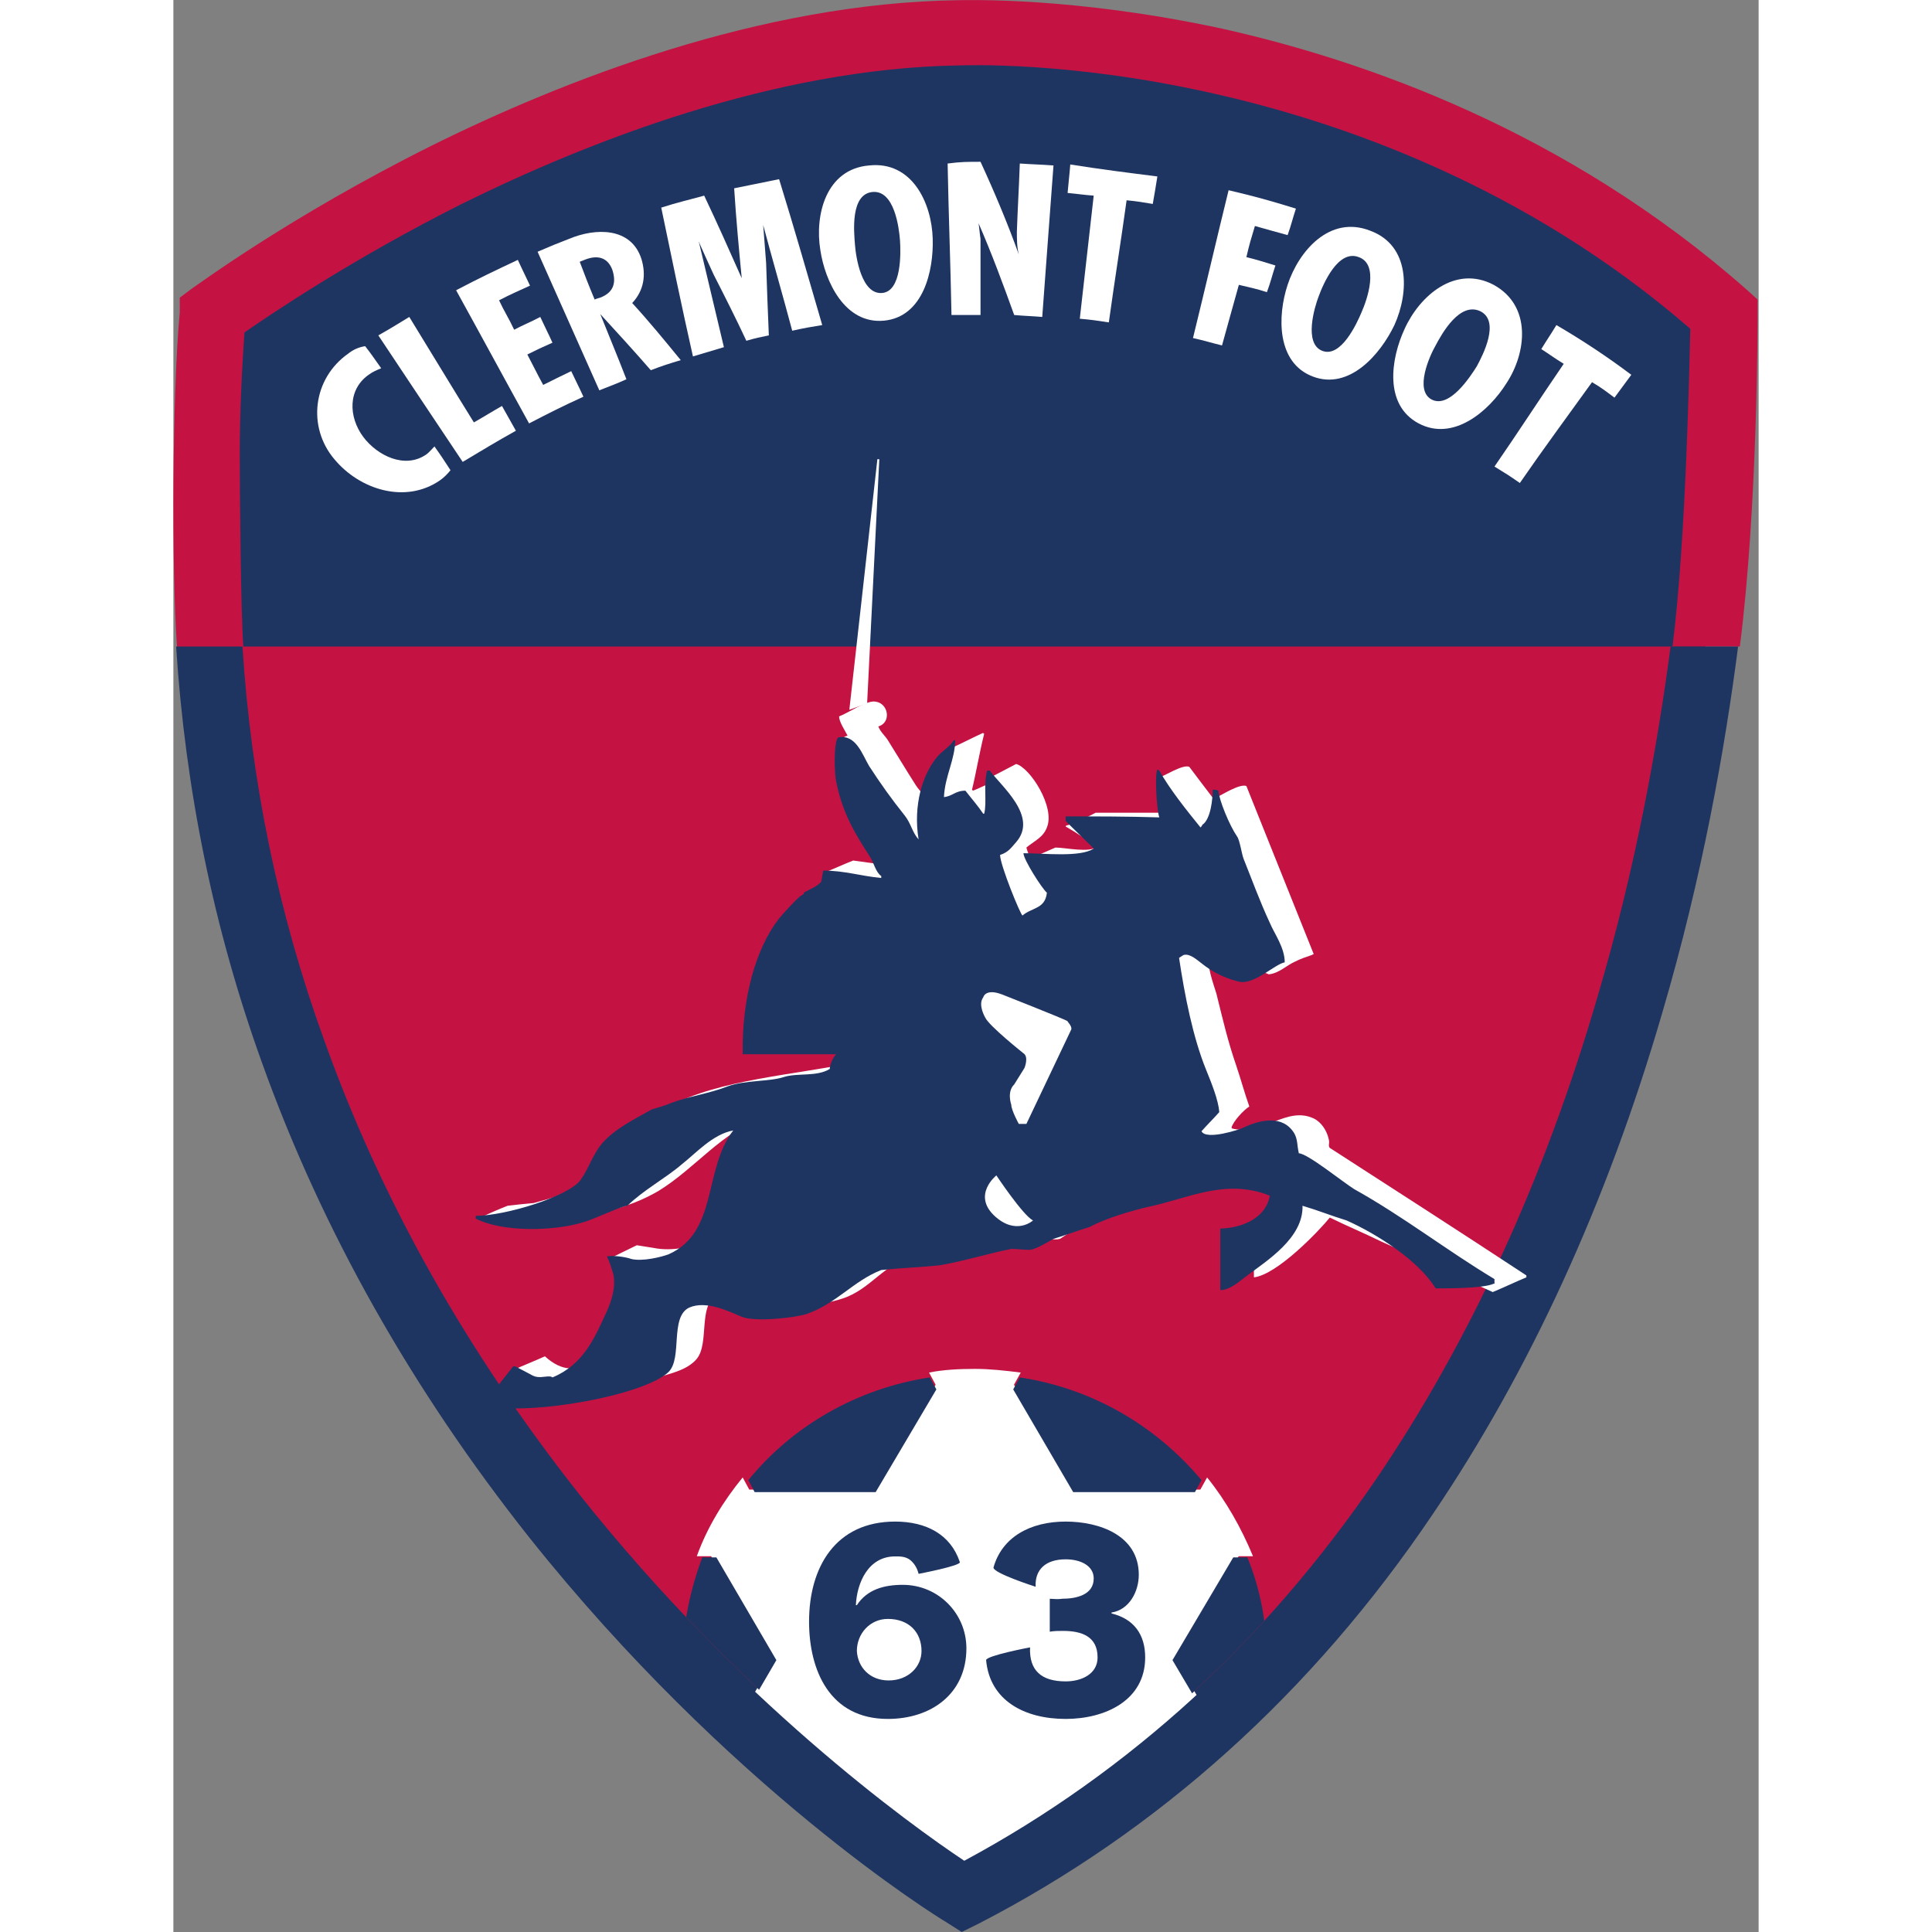 <?xml version="1.0" encoding="UTF-8"?>
<svg xmlns="http://www.w3.org/2000/svg" xmlns:xlink="http://www.w3.org/1999/xlink" width="32px" height="32px" viewBox="0 0 32 39" version="1.1">
<rect x="0" y="0" width="32" height="39" fill="#808080" stroke="none"/>
<defs>
<clipPath id="clip1">
  <path d="M 10 27 L 22 27 L 22 38 L 10 38 Z M 10 27 "/>
</clipPath>
<clipPath id="clip2">
  <path d="M 30.512 12.652 C 30.242 14.695 29.797 17.191 29.008 19.855 C 27.906 23.641 26.363 26.969 24.453 29.789 C 22.16 33.152 19.305 35.766 15.965 37.562 C 14.887 36.844 11.375 34.328 8.039 30.129 C 5.723 27.195 3.949 24.055 2.773 20.746 C 1.828 18.137 1.266 15.414 1.094 12.652 L 30.512 12.652 "/>
</clipPath>
<clipPath id="clip3">
  <path d="M 20 31 L 23 31 L 23 36 L 20 36 Z M 20 31 "/>
</clipPath>
<clipPath id="clip4">
  <path d="M 30.223 13.051 C 29.957 15.055 29.523 17.5 28.75 20.113 C 27.672 23.82 26.16 27.082 24.289 29.844 C 22.039 33.145 19.242 35.699 15.969 37.461 C 14.91 36.758 11.473 34.293 8.203 30.176 C 5.934 27.305 4.195 24.227 3.039 20.984 C 2.113 18.426 1.566 15.758 1.395 13.051 L 30.223 13.051 "/>
</clipPath>
<clipPath id="clip5">
  <path d="M 16 27 L 21 27 L 21 31 L 16 31 Z M 16 27 "/>
</clipPath>
<clipPath id="clip6">
  <path d="M 30.223 13.051 C 29.957 15.055 29.523 17.5 28.75 20.113 C 27.672 23.82 26.16 27.082 24.289 29.844 C 22.039 33.145 19.242 35.699 15.969 37.461 C 14.91 36.758 11.473 34.293 8.203 30.176 C 5.934 27.305 4.195 24.227 3.039 20.984 C 2.113 18.426 1.566 15.758 1.395 13.051 L 30.223 13.051 "/>
</clipPath>
<clipPath id="clip7">
  <path d="M 11 27 L 16 27 L 16 31 L 11 31 Z M 11 27 "/>
</clipPath>
<clipPath id="clip8">
  <path d="M 30.223 13.051 C 29.957 15.055 29.523 17.5 28.75 20.113 C 27.672 23.82 26.16 27.082 24.289 29.844 C 22.039 33.145 19.242 35.699 15.969 37.461 C 14.91 36.758 11.473 34.293 8.203 30.176 C 5.934 27.305 4.195 24.227 3.039 20.984 C 2.113 18.426 1.566 15.758 1.395 13.051 L 30.223 13.051 "/>
</clipPath>
<clipPath id="clip9">
  <path d="M 10 31 L 13 31 L 13 36 L 10 36 Z M 10 31 "/>
</clipPath>
<clipPath id="clip10">
  <path d="M 30.223 13.051 C 29.957 15.055 29.523 17.5 28.75 20.113 C 27.672 23.82 26.16 27.082 24.289 29.844 C 22.039 33.145 19.242 35.699 15.969 37.461 C 14.91 36.758 11.473 34.293 8.203 30.176 C 5.934 27.305 4.195 24.227 3.039 20.984 C 2.113 18.426 1.566 15.758 1.395 13.051 L 30.223 13.051 "/>
</clipPath>
</defs>
<g id="surface1">
<path style=" stroke:none;fill-rule:nonzero;fill:rgb(12.157%,20.784%,38.039%);fill-opacity:1;" d="M 31.262 6.359 C 24.477 0.262 15.875 0.668 15.875 0.668 C 8.332 0.742 0.793 6.359 0.793 6.359 C 0.641 8.027 0.621 11.531 0.734 13.07 L 30.922 13.07 C 31.281 10.16 31.262 6.359 31.262 6.359 "/>
<path style=" stroke:none;fill-rule:nonzero;fill:rgb(76.863%,7.451%,26.275%);fill-opacity:1;" d="M 0.734 13.051 C 1.793 29.586 15.953 38.238 15.953 38.238 C 26.895 32.625 30.016 19.984 30.922 13.051 L 0.734 13.051 "/>
<path style=" stroke:none;fill-rule:nonzero;fill:rgb(76.863%,7.451%,26.275%);fill-opacity:1;" d="M 1.34 9.16 C 1.34 8.344 1.379 7.527 1.434 6.711 C 2.02 6.305 3.645 5.211 5.82 4.117 C 8.332 2.875 12.113 1.375 15.875 1.32 L 15.914 1.32 C 15.934 1.32 18.051 1.227 20.941 1.875 C 23.531 2.449 27.293 3.746 30.621 6.637 C 30.602 7.27 30.543 10.828 30.262 13.051 L 31.621 13.051 C 31.98 10.254 31.98 6.473 31.98 6.34 L 31.98 6.047 L 31.773 5.859 C 28.105 2.617 23.984 1.207 21.168 0.578 C 18.164 -0.07 16.008 0.004 15.84 0.004 C 15.84 0.004 15.855 0.004 15.855 0.004 L 15.84 0.004 C 11.832 0.059 7.844 1.633 5.195 2.949 C 2.34 4.375 0.469 5.766 0.375 5.824 L 0.129 6.008 L 0.129 6.305 C -0.023 7.934 -0.039 11.477 0.074 13.07 L 1.414 13.07 C 1.359 12.402 1.34 9.824 1.34 9.16 "/>
<path style=" stroke:none;fill-rule:nonzero;fill:rgb(12.157%,20.784%,38.039%);fill-opacity:1;" d="M 30.223 13.051 C 29.957 15.055 29.523 17.5 28.75 20.113 C 27.672 23.82 26.16 27.082 24.289 29.844 C 22.039 33.145 19.242 35.699 15.969 37.461 C 14.91 36.758 11.473 34.293 8.203 30.176 C 5.934 27.305 4.195 24.227 3.039 20.984 C 2.113 18.426 1.566 15.758 1.395 13.051 L 0.055 13.051 C 0.242 15.926 0.809 18.742 1.793 21.465 C 3.004 24.84 4.816 28.047 7.18 31.031 C 11.207 36.09 15.402 38.684 15.594 38.797 L 15.914 39 L 16.254 38.832 C 19.883 36.961 22.984 34.18 25.422 30.566 C 27.367 27.695 28.938 24.285 30.055 20.445 C 30.867 17.684 31.32 15.109 31.586 13.051 L 30.223 13.051 "/>
<path style=" stroke:none;fill-rule:nonzero;fill:rgb(100%,100%,100%);fill-opacity:1;" d="M 4.195 7.434 C 4.098 7.473 4.023 7.508 3.969 7.547 C 3.512 7.844 3.531 8.418 3.836 8.824 C 4.117 9.195 4.668 9.473 5.102 9.176 C 5.156 9.141 5.215 9.066 5.27 9.012 C 5.402 9.195 5.461 9.289 5.594 9.492 C 5.535 9.566 5.461 9.641 5.383 9.695 C 4.684 10.18 3.758 9.883 3.25 9.27 C 2.699 8.621 2.812 7.641 3.531 7.137 C 3.625 7.062 3.738 7.008 3.871 6.988 C 4.004 7.156 4.062 7.25 4.195 7.434 "/>
<path style=" stroke:none;fill-rule:nonzero;fill:rgb(100%,100%,100%);fill-opacity:1;" d="M 4.762 6.398 C 5.195 7.102 5.629 7.824 6.066 8.527 C 6.293 8.398 6.406 8.324 6.633 8.195 C 6.746 8.398 6.801 8.492 6.914 8.695 C 6.48 8.938 6.273 9.066 5.84 9.324 C 5.27 8.473 4.703 7.621 4.137 6.77 C 4.402 6.621 4.516 6.547 4.762 6.398 "/>
<path style=" stroke:none;fill-rule:nonzero;fill:rgb(100%,100%,100%);fill-opacity:1;" d="M 6.953 5.246 C 7.047 5.453 7.105 5.562 7.199 5.766 C 6.953 5.879 6.82 5.934 6.574 6.062 C 6.688 6.305 6.766 6.414 6.879 6.656 C 7.086 6.547 7.199 6.508 7.406 6.398 C 7.5 6.602 7.559 6.711 7.652 6.918 C 7.445 7.008 7.332 7.062 7.145 7.156 C 7.273 7.398 7.332 7.527 7.465 7.77 C 7.691 7.656 7.805 7.602 8.031 7.492 C 8.125 7.695 8.184 7.805 8.277 8.008 C 7.824 8.215 7.613 8.324 7.18 8.547 C 6.688 7.656 6.199 6.75 5.707 5.859 C 6.199 5.602 6.441 5.488 6.953 5.246 "/>
<path style=" stroke:none;fill-rule:nonzero;fill:rgb(100%,100%,100%);fill-opacity:1;" d="M 8.598 7.879 C 8.184 6.953 7.766 6.008 7.352 5.082 C 7.613 4.969 7.746 4.914 7.992 4.82 C 8.523 4.598 9.242 4.582 9.449 5.23 C 9.543 5.543 9.504 5.859 9.262 6.117 C 9.602 6.488 9.922 6.879 10.242 7.27 C 9.996 7.344 9.883 7.379 9.637 7.473 C 9.297 7.082 8.957 6.711 8.617 6.34 C 8.824 6.859 8.938 7.121 9.145 7.656 C 8.938 7.75 8.824 7.789 8.598 7.879 Z M 8.504 6.047 C 8.543 6.027 8.559 6.027 8.617 6.008 C 8.902 5.898 8.938 5.691 8.863 5.453 C 8.789 5.246 8.617 5.117 8.297 5.246 C 8.258 5.266 8.238 5.266 8.203 5.285 C 8.316 5.582 8.371 5.73 8.504 6.047 "/>
<path style=" stroke:none;fill-rule:nonzero;fill:rgb(100%,100%,100%);fill-opacity:1;" d="M 10.715 3.949 C 10.98 4.508 11.227 5.062 11.473 5.617 C 11.414 5.008 11.359 4.414 11.32 3.801 C 11.68 3.727 11.867 3.691 12.227 3.617 C 12.531 4.598 12.812 5.582 13.098 6.562 C 12.852 6.602 12.738 6.621 12.492 6.676 C 12.305 5.973 12.094 5.246 11.906 4.543 C 11.926 4.84 11.945 5.008 11.965 5.305 C 11.98 5.785 12 6.285 12.02 6.77 C 11.848 6.805 11.754 6.824 11.566 6.879 C 11.359 6.434 11.133 5.988 10.906 5.543 C 10.789 5.285 10.734 5.172 10.621 4.914 C 10.621 4.895 10.602 4.879 10.602 4.859 C 10.773 5.582 10.941 6.285 11.113 7.008 C 10.867 7.082 10.734 7.121 10.488 7.195 C 10.262 6.191 10.055 5.191 9.848 4.191 C 10.188 4.082 10.375 4.043 10.715 3.949 "/>
<path style=" stroke:none;fill-rule:nonzero;fill:rgb(100%,100%,100%);fill-opacity:1;" d="M 15.328 4.82 C 15.348 5.469 15.137 6.398 14.344 6.473 C 13.551 6.547 13.152 5.676 13.059 5.043 C 12.945 4.34 13.172 3.414 14.043 3.34 C 14.91 3.246 15.309 4.098 15.328 4.82 Z M 14.309 5.914 C 14.703 5.879 14.684 5.102 14.668 4.859 C 14.648 4.582 14.551 3.84 14.117 3.875 C 13.664 3.914 13.738 4.672 13.758 4.934 C 13.777 5.191 13.891 5.953 14.309 5.914 "/>
<path style=" stroke:none;fill-rule:nonzero;fill:rgb(100%,100%,100%);fill-opacity:1;" d="M 16.293 3.266 C 16.574 3.875 16.84 4.508 17.066 5.137 C 17.027 4.988 17.027 4.82 17.027 4.672 C 17.047 4.117 17.066 3.859 17.086 3.301 C 17.371 3.32 17.5 3.32 17.766 3.34 C 17.691 4.359 17.613 5.379 17.539 6.398 C 17.312 6.379 17.199 6.379 16.973 6.359 C 16.746 5.73 16.52 5.117 16.254 4.508 C 16.273 4.637 16.273 4.691 16.293 4.82 C 16.293 4.879 16.293 4.895 16.293 4.953 C 16.293 5.508 16.293 5.785 16.293 6.359 C 16.047 6.359 15.934 6.359 15.707 6.359 C 15.688 5.34 15.648 4.32 15.629 3.301 C 15.895 3.266 16.027 3.266 16.293 3.266 "/>
<path style=" stroke:none;fill-rule:nonzero;fill:rgb(100%,100%,100%);fill-opacity:1;" d="M 19.863 3.562 C 19.828 3.785 19.809 3.895 19.77 4.117 C 19.562 4.082 19.449 4.062 19.242 4.043 C 19.129 4.859 18.996 5.691 18.883 6.508 C 18.656 6.473 18.523 6.453 18.297 6.434 C 18.391 5.602 18.484 4.785 18.578 3.949 C 18.371 3.934 18.258 3.914 18.051 3.895 C 18.07 3.672 18.086 3.562 18.105 3.32 C 18.691 3.414 19.277 3.488 19.863 3.562 "/>
<path style=" stroke:none;fill-rule:nonzero;fill:rgb(100%,100%,100%);fill-opacity:1;" d="M 22.66 4.211 C 22.586 4.434 22.566 4.543 22.492 4.746 C 22.227 4.672 22.094 4.637 21.832 4.562 C 21.754 4.82 21.719 4.934 21.66 5.191 C 21.887 5.246 22 5.285 22.246 5.359 C 22.172 5.582 22.152 5.691 22.074 5.898 C 21.848 5.824 21.734 5.805 21.508 5.75 C 21.375 6.23 21.301 6.488 21.168 6.973 C 20.941 6.918 20.828 6.879 20.582 6.824 C 20.828 5.824 21.055 4.84 21.301 3.84 C 21.848 3.969 22.113 4.043 22.66 4.211 "/>
<path style=" stroke:none;fill-rule:nonzero;fill:rgb(100%,100%,100%);fill-opacity:1;" d="M 24.648 6.562 C 24.363 7.156 23.738 7.879 23.004 7.602 C 22.266 7.324 22.285 6.379 22.492 5.75 C 22.719 5.062 23.344 4.34 24.156 4.656 C 24.969 4.953 24.949 5.898 24.648 6.562 Z M 23.191 7.082 C 23.57 7.23 23.891 6.527 23.984 6.305 C 24.098 6.047 24.344 5.34 23.93 5.191 C 23.512 5.027 23.211 5.73 23.117 5.988 C 23.039 6.191 22.812 6.934 23.191 7.082 "/>
<path style=" stroke:none;fill-rule:nonzero;fill:rgb(100%,100%,100%);fill-opacity:1;" d="M 26.914 7.73 C 26.555 8.305 25.836 8.918 25.137 8.547 C 24.438 8.176 24.57 7.25 24.855 6.637 C 25.156 5.973 25.875 5.34 26.652 5.75 C 27.426 6.176 27.312 7.121 26.914 7.73 Z M 25.402 8.066 C 25.762 8.25 26.18 7.602 26.309 7.398 C 26.441 7.156 26.781 6.488 26.387 6.285 C 25.969 6.082 25.609 6.73 25.48 6.973 C 25.363 7.176 25.043 7.879 25.402 8.066 "/>
<path style=" stroke:none;fill-rule:nonzero;fill:rgb(100%,100%,100%);fill-opacity:1;" d="M 29.43 7.566 C 29.297 7.75 29.223 7.844 29.09 8.027 C 28.918 7.898 28.824 7.824 28.637 7.715 C 28.145 8.398 27.652 9.066 27.18 9.75 C 26.973 9.605 26.879 9.547 26.668 9.418 C 27.141 8.734 27.598 8.027 28.066 7.344 C 27.879 7.23 27.785 7.156 27.613 7.047 C 27.727 6.859 27.805 6.75 27.918 6.562 C 28.426 6.859 28.938 7.195 29.43 7.566 "/>
<g clip-path="url(#clip1)" clip-rule="nonzero">
<g clip-path="url(#clip2)" clip-rule="nonzero">
<path style=" stroke:none;fill-rule:nonzero;fill:rgb(100%,100%,100%);fill-opacity:1;" d="M 21.504 35.652 L 20.25 33.531 L 21.504 31.414 L 21.793 31.414 C 21.559 30.848 21.25 30.297 20.867 29.824 L 20.73 30.07 L 18.223 30.07 L 16.969 27.953 L 17.105 27.707 C 16.797 27.668 16.488 27.633 16.18 27.633 C 15.871 27.633 15.543 27.648 15.254 27.707 L 15.387 27.953 L 14.133 30.07 L 11.625 30.07 L 11.492 29.824 C 11.105 30.297 10.777 30.828 10.566 31.414 L 10.855 31.414 L 12.109 33.531 L 10.855 35.652 L 10.566 35.652 C 10.797 36.219 11.105 36.766 11.492 37.238 L 11.625 36.992 L 14.133 36.992 L 15.387 39.113 L 15.254 39.359 C 15.562 39.395 15.871 39.434 16.18 39.434 C 16.488 39.434 16.816 39.414 17.105 39.359 L 16.969 39.113 L 18.223 36.992 L 20.73 36.992 L 20.867 37.238 C 21.25 36.766 21.578 36.238 21.793 35.652 Z M 21.504 35.652 "/>
</g>
</g>
<g clip-path="url(#clip3)" clip-rule="nonzero">
<g clip-path="url(#clip4)" clip-rule="nonzero">
<path style=" stroke:none;fill-rule:nonzero;fill:rgb(12.157%,20.784%,38.039%);fill-opacity:1;" d="M 20.168 33.512 L 21.395 35.59 L 21.68 35.59 C 21.926 34.941 22.074 34.238 22.074 33.512 C 22.074 32.773 21.945 32.086 21.68 31.438 L 21.395 31.438 L 20.168 33.512 "/>
</g>
</g>
<g clip-path="url(#clip5)" clip-rule="nonzero">
<g clip-path="url(#clip6)" clip-rule="nonzero">
<path style=" stroke:none;fill-rule:nonzero;fill:rgb(12.157%,20.784%,38.039%);fill-opacity:1;" d="M 18.164 30.121 L 20.621 30.121 L 20.754 29.879 C 19.844 28.789 18.559 28.027 17.086 27.805 L 16.953 28.047 L 18.164 30.121 "/>
</g>
</g>
<g clip-path="url(#clip7)" clip-rule="nonzero">
<g clip-path="url(#clip8)" clip-rule="nonzero">
<path style=" stroke:none;fill-rule:nonzero;fill:rgb(12.157%,20.784%,38.039%);fill-opacity:1;" d="M 14.176 30.121 L 15.402 28.047 L 15.27 27.805 C 13.797 28.027 12.492 28.789 11.605 29.879 L 11.734 30.121 L 14.176 30.121 "/>
</g>
</g>
<g clip-path="url(#clip9)" clip-rule="nonzero">
<g clip-path="url(#clip10)" clip-rule="nonzero">
<path style=" stroke:none;fill-rule:nonzero;fill:rgb(12.157%,20.784%,38.039%);fill-opacity:1;" d="M 12.172 33.512 L 10.961 31.438 L 10.676 31.438 C 10.434 32.086 10.281 32.789 10.281 33.512 C 10.281 34.254 10.414 34.941 10.676 35.59 L 10.961 35.59 L 12.172 33.512 "/>
</g>
</g>
<path style=" stroke:none;fill-rule:nonzero;fill:rgb(100%,100%,100%);fill-opacity:1;" d="M 21.812 25.785 C 21.812 25.434 21.812 25.082 21.812 24.746 C 21.848 24.691 22 24.766 21.98 24.598 C 21.98 24.598 21.98 24.578 22 24.578 C 22.359 24.543 22.512 24.359 22.719 24.191 C 22.719 24.191 22.719 24.172 22.699 24.172 C 22.379 24.043 22.059 23.914 21.734 23.781 C 21.547 23.727 20.773 23.988 20.602 24.043 C 19.957 24.227 19.371 24.395 18.75 24.637 C 18.523 24.727 18.297 24.801 18.07 24.895 C 18.012 24.934 17.957 24.969 17.898 25.008 C 17.766 25.043 17.652 24.988 17.578 24.949 C 17.066 25.098 16.539 25.191 15.969 25.301 C 15.629 25.32 15.289 25.34 14.949 25.359 C 14.363 25.488 14.078 26.027 13.512 26.211 C 13.078 26.359 12.434 26.395 11.945 26.266 C 11.68 26.211 11.301 25.969 10.98 26.137 C 10.582 26.34 10.828 27.117 10.562 27.434 C 10.355 27.676 9.996 27.73 9.656 27.844 C 8.977 28.062 7.785 28.305 6.898 28.137 C 6.898 28.121 6.898 28.102 6.898 28.082 C 6.953 28.008 7.027 27.918 7.086 27.844 C 7.012 27.785 6.934 27.711 6.859 27.656 C 7.066 27.562 7.293 27.473 7.5 27.379 C 8.184 28.008 8.73 27.285 9.07 26.824 C 9.145 26.73 9.449 26.23 9.391 26.137 C 9.184 25.895 8.996 25.656 8.789 25.414 C 8.977 25.32 9.164 25.23 9.355 25.137 C 9.469 25.156 9.582 25.172 9.695 25.191 C 10.055 25.266 10.508 25.172 10.734 25.043 C 11.34 24.691 11.359 24.004 11.605 23.281 C 11.699 23.023 11.848 22.781 11.945 22.539 C 11.055 22.855 10.547 23.578 9.789 24.043 C 9.145 24.414 8.465 24.562 7.484 24.562 C 7.426 24.617 7.371 24.672 7.312 24.727 C 7.125 24.711 6.254 24.691 6.16 24.598 C 6.348 24.504 6.559 24.414 6.746 24.34 C 6.914 24.32 7.086 24.301 7.273 24.285 C 7.785 24.137 8.316 24.023 8.711 23.727 C 8.902 23.598 8.938 23.32 9.09 23.133 C 9.316 22.82 9.637 22.523 9.996 22.336 C 11.055 21.781 12.512 21.707 13.836 21.43 C 13.891 21.301 13.949 21.168 14.004 21.059 C 14.004 21.059 14.004 21.059 14.004 21.039 C 13.379 21.039 12.738 21.059 12.113 21.059 C 12.113 21.059 12.094 21.059 12.094 21.039 C 12.078 20.059 12.34 18.926 12.812 18.391 C 12.965 18.203 13.137 18.035 13.285 17.871 C 13.25 17.777 13.117 17.684 13.152 17.609 C 13.344 17.535 13.531 17.445 13.723 17.371 C 14.117 17.426 14.516 17.48 14.91 17.535 C 14.91 17.535 14.91 17.535 14.91 17.52 C 14.648 17.055 14.383 16.574 14.117 16.109 C 14.078 16 14.062 15.887 14.023 15.777 C 13.816 15.535 13.625 15.293 13.418 15.055 C 13.438 15.035 13.477 15.016 13.492 14.996 C 13.457 14.961 13.418 14.98 13.438 14.941 C 13.492 14.906 13.551 14.867 13.609 14.848 C 13.551 14.738 13.438 14.57 13.438 14.461 C 13.609 14.402 14.004 14.125 14.176 14.164 C 14.438 14.199 14.496 14.59 14.23 14.664 C 14.27 14.773 14.363 14.848 14.422 14.941 C 14.609 15.238 14.797 15.555 14.988 15.852 C 15.082 16 15.254 16.129 15.309 16.312 C 15.309 16.312 15.328 16.312 15.328 16.312 C 15.461 15.906 15.594 15.496 15.727 15.09 C 15.934 14.996 16.141 14.887 16.348 14.793 C 16.348 14.793 16.348 14.812 16.367 14.812 C 16.273 15.184 16.195 15.645 16.121 15.941 C 16.121 15.941 16.141 15.961 16.141 15.961 C 16.234 15.926 16.348 15.867 16.441 15.832 C 16.426 15.793 16.426 15.758 16.406 15.738 C 16.613 15.629 16.801 15.535 17.012 15.422 C 17.293 15.496 17.805 16.293 17.633 16.703 C 17.559 16.906 17.371 16.98 17.219 17.109 C 17.238 17.184 17.273 17.258 17.293 17.332 C 17.465 17.258 17.633 17.184 17.805 17.109 C 18.012 17.109 18.484 17.223 18.656 17.09 C 18.445 16.961 18.238 16.812 18.012 16.684 C 18.012 16.684 18.012 16.664 18.031 16.664 C 18.238 16.609 18.43 16.5 18.617 16.406 C 19.145 16.406 19.676 16.406 20.223 16.406 C 20.09 16.184 19.977 15.941 19.844 15.719 C 20.016 15.664 20.375 15.422 20.508 15.48 C 20.676 15.703 20.828 15.906 21 16.129 C 21.148 16.055 21.527 15.812 21.66 15.867 C 22.113 17 22.566 18.129 23.02 19.262 C 23.004 19.262 23.004 19.262 22.984 19.277 C 22.871 19.316 22.758 19.352 22.645 19.41 C 22.473 19.484 22.32 19.648 22.113 19.668 C 21.773 19.539 21.32 19.168 21.016 19.129 C 20.98 19.168 20.922 19.188 20.887 19.223 C 20.867 19.52 20.98 19.816 21.055 20.059 C 21.188 20.594 21.281 21.004 21.453 21.504 C 21.547 21.781 21.621 22.059 21.719 22.336 C 21.602 22.41 21.395 22.633 21.359 22.762 C 21.359 22.762 21.375 22.781 21.375 22.781 C 22 22.93 22.473 22.32 23.02 22.578 C 23.172 22.652 23.285 22.82 23.324 23.004 C 23.344 23.078 23.305 23.133 23.344 23.172 C 24.664 24.023 25.988 24.875 27.312 25.746 C 27.312 25.766 27.312 25.766 27.312 25.785 C 27.086 25.879 26.859 25.988 26.633 26.082 C 25.875 25.746 25.137 25.395 24.383 25.062 C 24.043 24.895 23.684 24.746 23.344 24.578 C 23.133 24.84 22.285 25.73 21.812 25.785 "/>
<path style=" stroke:none;fill-rule:nonzero;fill:rgb(12.157%,20.784%,38.039%);fill-opacity:1;" d="M 15.781 14.941 C 15.781 15.332 15.574 15.664 15.555 16.09 C 15.727 16.074 15.781 15.961 15.988 15.961 C 16.102 16.109 16.234 16.258 16.348 16.426 C 16.348 16.426 16.348 16.426 16.367 16.426 C 16.426 16.203 16.348 15.832 16.426 15.555 C 16.441 15.555 16.461 15.555 16.48 15.555 C 16.707 15.867 17.465 16.48 17.012 17 C 16.914 17.109 16.859 17.203 16.688 17.258 C 16.688 17.461 17.105 18.48 17.141 18.48 C 17.332 18.316 17.598 18.352 17.633 18.02 C 17.539 17.945 17.16 17.352 17.16 17.223 C 17.559 17.223 18.312 17.312 18.578 17.129 C 18.391 16.945 18.199 16.758 18.012 16.574 C 18.012 16.535 18.012 16.516 18.012 16.48 C 18.637 16.48 19.277 16.48 19.902 16.5 C 19.844 16.332 19.809 15.609 19.863 15.535 C 19.883 15.535 19.883 15.555 19.902 15.555 C 20.109 15.926 20.449 16.352 20.734 16.703 C 20.754 16.684 20.754 16.684 20.773 16.648 C 20.941 16.535 20.98 16.129 20.98 15.941 C 21.016 15.941 21.055 15.941 21.094 15.961 C 21.113 16.164 21.32 16.664 21.473 16.887 C 21.527 16.961 21.566 17.238 21.602 17.332 C 21.773 17.758 21.926 18.184 22.133 18.629 C 22.227 18.852 22.434 19.129 22.434 19.426 C 22.227 19.465 21.812 19.891 21.508 19.816 C 21.207 19.742 20.961 19.613 20.754 19.445 C 20.676 19.391 20.527 19.242 20.395 19.277 C 20.355 19.297 20.336 19.316 20.301 19.336 C 20.414 20.094 20.582 20.945 20.848 21.598 C 20.961 21.875 21.094 22.207 21.113 22.449 C 21 22.578 20.867 22.707 20.754 22.836 C 20.848 23.023 21.527 22.801 21.602 22.762 C 21.945 22.598 22.398 22.504 22.625 22.875 C 22.699 23.004 22.68 23.117 22.719 23.281 C 22.891 23.281 23.625 23.875 23.836 24.004 C 24.836 24.562 25.688 25.23 26.668 25.82 C 26.668 25.859 26.668 25.879 26.668 25.914 C 26.668 25.914 26.652 25.914 26.652 25.914 C 26.441 26.008 25.762 26.008 25.48 26.008 C 25.137 25.449 24.305 24.914 23.684 24.637 C 23.379 24.543 23.098 24.43 22.793 24.34 C 22.812 24.988 22.074 25.449 21.68 25.746 C 21.547 25.84 21.34 26.043 21.133 26.043 C 21.133 25.637 21.133 25.211 21.133 24.801 C 21.621 24.785 22.059 24.562 22.133 24.137 C 21.246 23.781 20.488 24.191 19.695 24.359 C 19.371 24.43 18.805 24.598 18.504 24.766 C 18.258 24.84 18.012 24.934 17.766 25.008 C 17.633 25.082 17.426 25.211 17.293 25.23 C 17.16 25.23 17.027 25.211 16.914 25.211 C 16.461 25.301 15.914 25.469 15.461 25.543 C 15.062 25.582 14.668 25.598 14.289 25.637 C 13.723 25.859 13.379 26.32 12.777 26.527 C 12.531 26.602 11.754 26.691 11.473 26.582 C 11.207 26.469 10.754 26.246 10.414 26.395 C 10.016 26.582 10.281 27.414 9.996 27.695 C 9.523 28.156 7.258 28.582 6.293 28.379 C 6.293 28.359 6.293 28.344 6.273 28.324 C 6.461 28.082 6.672 27.824 6.859 27.582 C 6.879 27.582 6.879 27.582 6.898 27.582 C 7.012 27.637 7.145 27.711 7.258 27.77 C 7.371 27.824 7.484 27.785 7.578 27.785 C 7.598 27.785 7.633 27.785 7.652 27.805 C 8.277 27.547 8.504 27.008 8.75 26.469 C 8.824 26.305 8.938 26.008 8.883 25.73 C 8.844 25.598 8.805 25.469 8.75 25.359 C 8.77 25.359 8.77 25.359 8.789 25.359 C 8.883 25.34 9.145 25.375 9.242 25.414 C 9.469 25.469 9.848 25.375 9.996 25.32 C 11 24.875 10.695 23.598 11.301 22.82 C 10.887 22.895 10.547 23.281 10.262 23.504 C 9.941 23.781 9.488 24.023 9.164 24.34 C 9.109 24.32 8.43 24.637 8.277 24.672 C 7.672 24.859 6.633 24.875 6.102 24.598 C 6.102 24.578 6.102 24.562 6.102 24.543 C 6.707 24.543 7.973 24.152 8.219 23.82 C 8.391 23.578 8.465 23.301 8.656 23.078 C 8.918 22.781 9.297 22.598 9.656 22.395 C 9.789 22.355 9.922 22.32 10.055 22.262 C 10.395 22.133 10.809 22.078 11.188 21.93 C 11.547 21.801 12.039 21.836 12.32 21.742 C 12.605 21.652 12.984 21.742 13.25 21.578 C 13.25 21.504 13.305 21.355 13.379 21.281 C 12.758 21.281 12.113 21.281 11.492 21.281 C 11.473 20.148 11.754 19.148 12.227 18.539 C 12.285 18.465 12.625 18.094 12.68 18.074 C 12.68 18.074 12.758 18.035 12.719 18.02 C 12.832 17.961 13.004 17.891 13.078 17.797 C 13.078 17.797 13.117 17.574 13.117 17.574 C 13.551 17.574 13.871 17.684 14.289 17.723 C 14.289 17.703 14.289 17.703 14.289 17.684 C 14.176 17.609 14.137 17.406 14.062 17.297 C 13.777 16.852 13.512 16.441 13.379 15.777 C 13.344 15.629 13.324 14.98 13.418 14.887 C 13.777 14.812 13.91 15.238 14.043 15.461 C 14.27 15.812 14.496 16.129 14.762 16.461 C 14.895 16.629 14.91 16.797 15.043 16.945 C 14.93 16.258 15.121 15.629 15.422 15.273 C 15.516 15.164 15.648 15.09 15.727 14.98 C 15.742 14.941 15.762 14.941 15.781 14.941 "/>
<path style=" stroke:none;fill-rule:nonzero;fill:rgb(12.157%,20.784%,38.039%);fill-opacity:1;" d="M 15.043 31.77 C 15.008 31.625 14.93 31.531 14.855 31.477 C 14.762 31.418 14.668 31.418 14.57 31.418 C 14.023 31.418 13.797 31.957 13.777 32.402 L 13.797 32.402 C 14.004 32.086 14.344 31.992 14.723 31.992 C 15.441 31.992 16.008 32.57 16.008 33.273 C 16.008 34.199 15.289 34.699 14.422 34.699 C 13.25 34.699 12.832 33.719 12.832 32.734 C 12.832 31.641 13.363 30.715 14.57 30.715 C 15.195 30.715 15.688 30.973 15.875 31.531 C 15.914 31.605 15.043 31.77 15.043 31.77 Z M 14.438 33.922 C 14.836 33.922 15.102 33.645 15.102 33.328 C 15.102 32.957 14.855 32.68 14.422 32.68 C 14.062 32.68 13.797 32.977 13.797 33.328 C 13.816 33.66 14.062 33.922 14.438 33.922 Z M 14.438 33.922 "/>
<path style=" stroke:none;fill-rule:nonzero;fill:rgb(12.157%,20.784%,38.039%);fill-opacity:1;" d="M 17.672 32.273 C 17.766 32.273 17.84 32.289 17.938 32.273 C 18.219 32.273 18.578 32.199 18.578 31.863 C 18.578 31.605 18.312 31.477 18.012 31.477 C 17.613 31.477 17.387 31.68 17.406 32.031 C 17.406 32.031 16.539 31.754 16.555 31.641 C 16.727 31.031 17.293 30.715 18.012 30.715 C 18.691 30.715 19.488 30.992 19.488 31.789 C 19.488 32.125 19.297 32.496 18.938 32.551 L 18.938 32.57 C 19.391 32.68 19.617 32.996 19.617 33.457 C 19.617 34.328 18.805 34.699 18.012 34.699 C 17.18 34.699 16.48 34.328 16.406 33.512 C 16.406 33.422 17.293 33.254 17.293 33.254 C 17.273 33.719 17.52 33.941 18.012 33.941 C 18.332 33.941 18.656 33.793 18.656 33.457 C 18.656 33.031 18.332 32.922 17.957 32.922 C 17.859 32.922 17.785 32.922 17.691 32.938 L 17.691 32.273 Z M 17.672 32.273 "/>
<path style=" stroke:none;fill-rule:nonzero;fill:rgb(100%,100%,100%);fill-opacity:1;" d="M 14.211 9.27 L 13.645 14.328 L 14.004 14.199 L 14.25 9.27 Z M 14.211 9.27 "/>
<path style=" stroke:none;fill-rule:nonzero;fill:rgb(100%,100%,100%);fill-opacity:1;" d="M 16.613 23.727 C 16.613 23.727 17.141 24.523 17.352 24.637 C 17.352 24.637 17.012 24.949 16.574 24.543 C 16.121 24.117 16.613 23.727 16.613 23.727 Z M 16.613 23.727 "/>
<path style=" stroke:none;fill-rule:nonzero;fill:rgb(100%,100%,100%);fill-opacity:1;" d="M 18.125 20.781 L 17.219 22.688 L 17.066 22.688 C 17.066 22.688 16.914 22.41 16.914 22.301 C 16.914 22.301 16.82 22.039 16.973 21.891 L 17.18 21.559 C 17.18 21.559 17.273 21.336 17.16 21.262 C 17.16 21.262 16.461 20.707 16.387 20.539 C 16.387 20.539 16.234 20.281 16.348 20.133 C 16.348 20.133 16.387 19.945 16.727 20.074 C 16.727 20.074 17.957 20.559 18.051 20.613 C 18.031 20.613 18.145 20.707 18.125 20.781 Z M 18.125 20.781 "/>
</g>
</svg>
